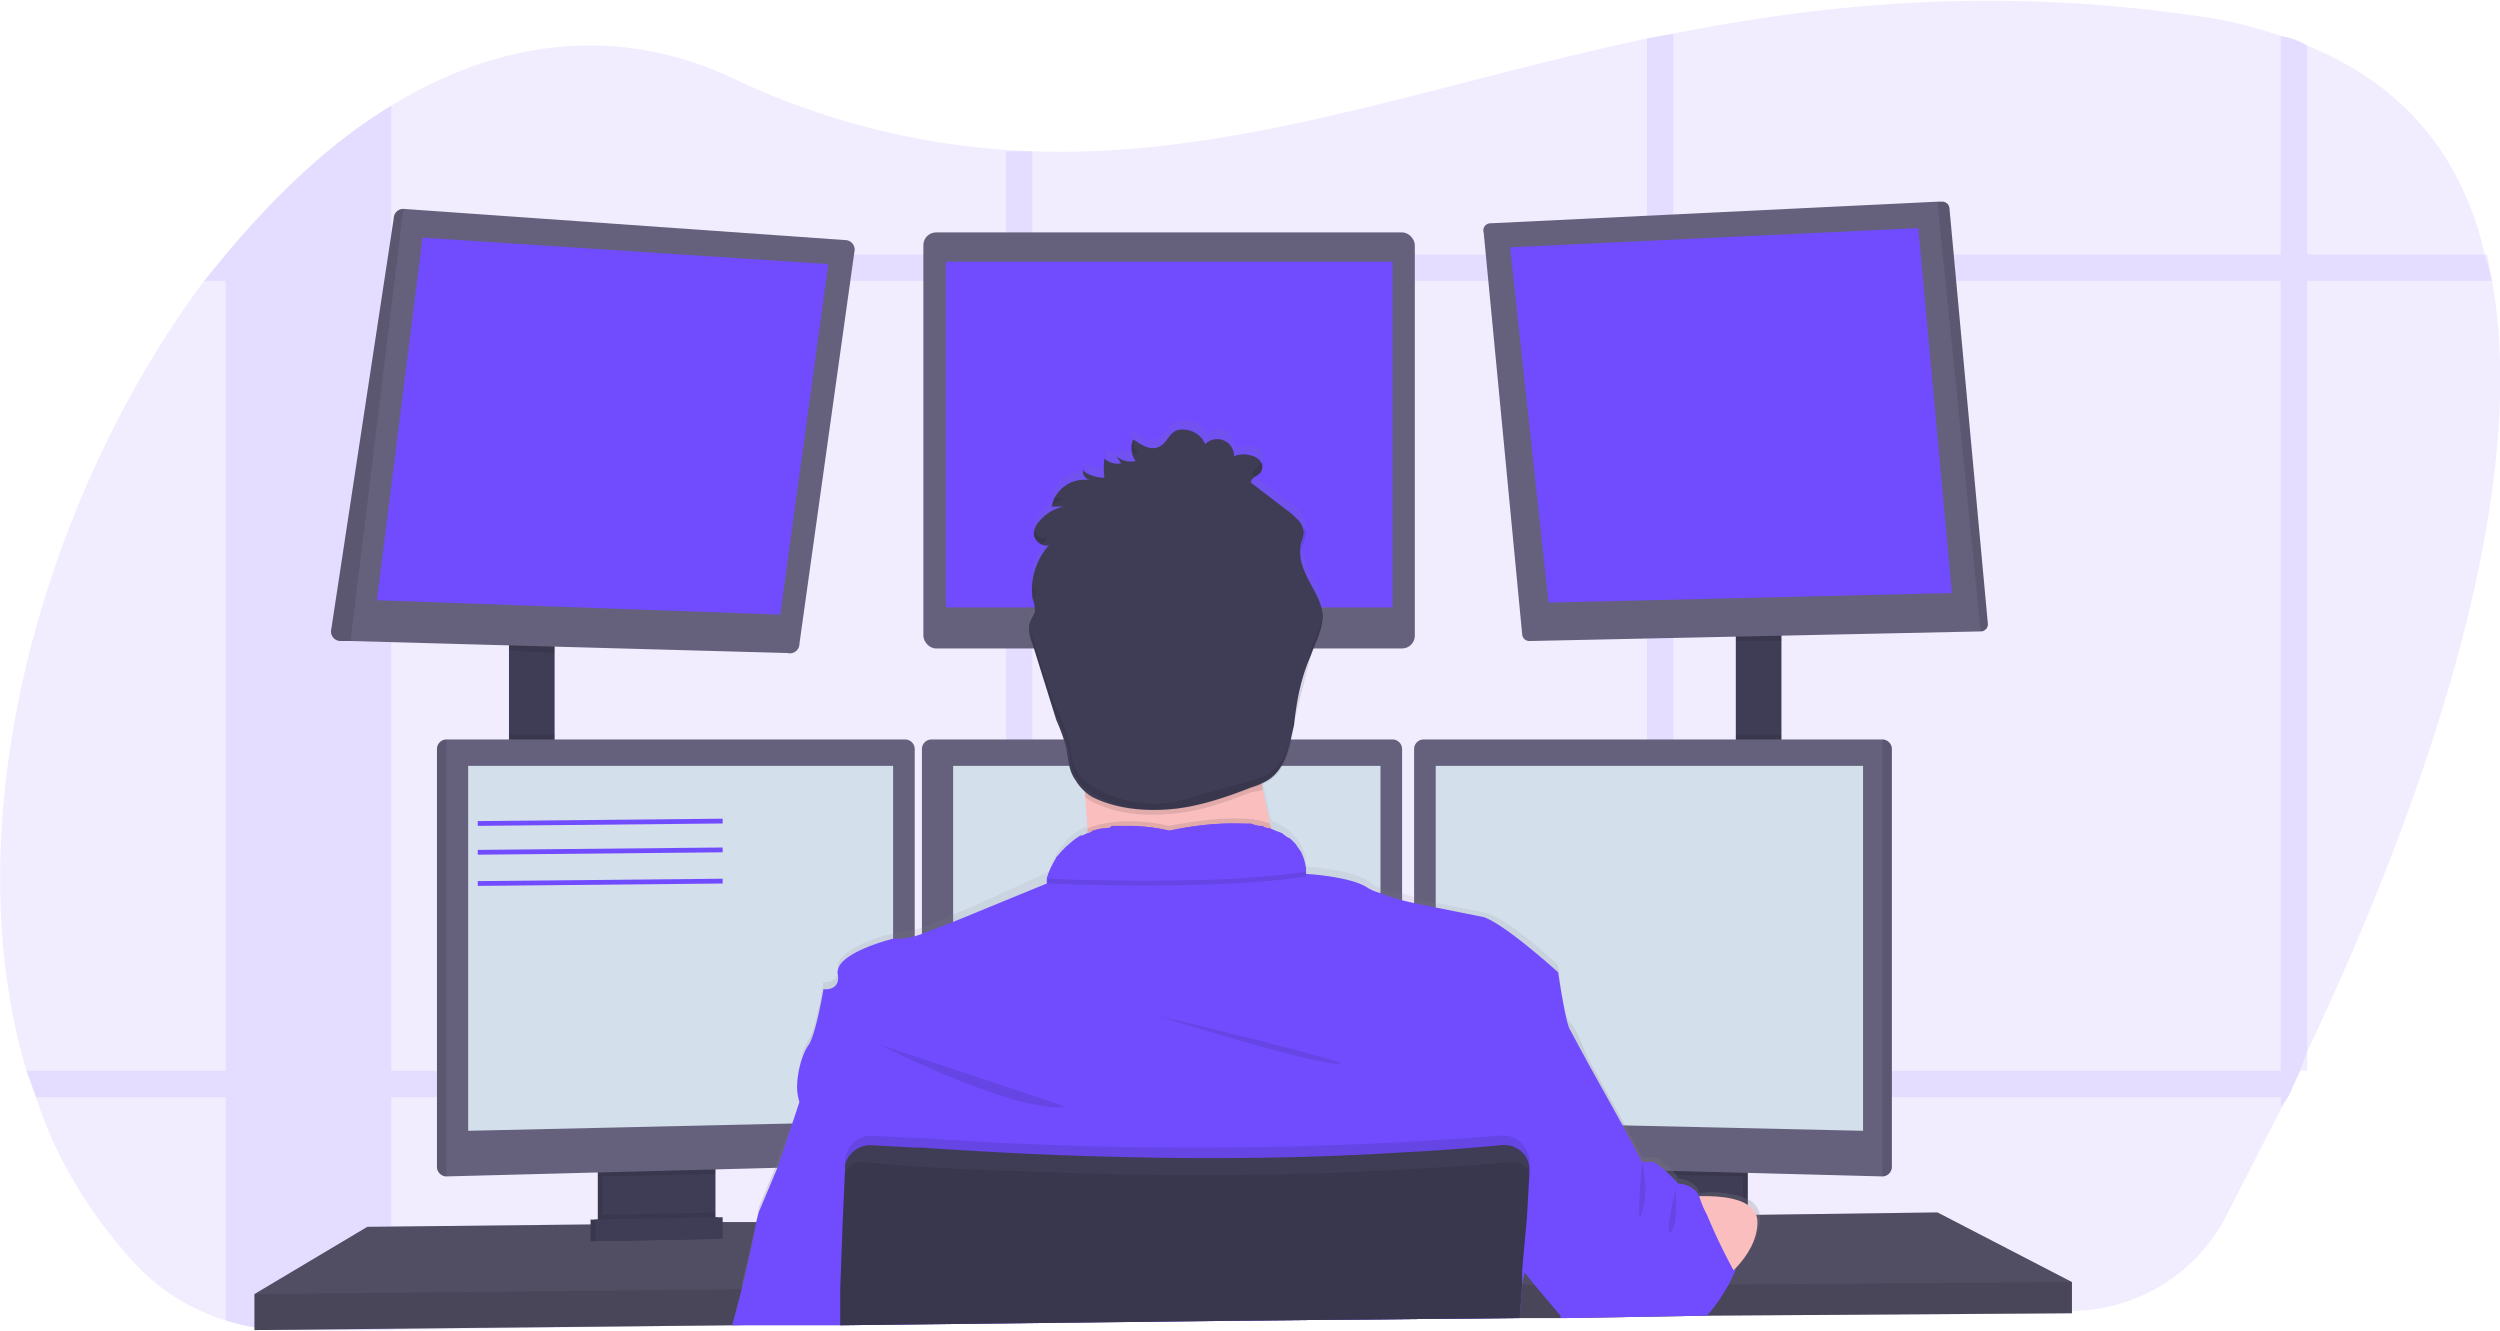 <svg data-name="Layer 1" xmlns="http://www.w3.org/2000/svg" width="1041.3" height="554.2"><defs><linearGradient id="a" x1="597.8" y1="725.4" x2="597.8" y2="347.7" gradientUnits="userSpaceOnUse"><stop offset="0" stop-color="gray" stop-opacity=".3"/><stop offset=".5" stop-color="gray" stop-opacity=".1"/><stop offset="1" stop-color="gray" stop-opacity=".1"/></linearGradient></defs><path d="M961 438l-3 8-5 11-3 5-23 45a73 73 0 01-64 39l-152 2h-61l-17 1h-1l-107 1-95 1h-11l-69 1h-46l-141 2h-42a88 88 0 01-27-4 86 86 0 01-39-25c-18-20-32-43-40-68l-4-11c-31-105 7-239 74-329l9-11c21-25 44-47 69-62 44-27 93-34 141-12a315 315 0 00126 31c84 3 163-27 256-47l11-2C763 1 836-6 924 8a189 189 0 0126 7q6 1 11 4c42 17 65 48 74 87l3 11c17 94-33 228-77 321z" fill="#714cfe" opacity=".1"/><g opacity=".1" fill="#714cfe"><path d="M163 44v510h-42a88 88 0 01-27-4V106c21-25 44-47 69-62z"/><path d="M1038 117H85l9-11h942l2 11z"/><path d="M961 19v427h-3l-5 11-3 4V15q6 1 11 4zM697 14v534h-11V16l11-2zM430 63v488h-11V63h11z"/><path d="M958 446l-5 11H15l-4-11z"/></g><path fill="#3f3d56" d="M212 266h19v58h-19zM723 263h19v61h-19z"/><path fill="#65617d" d="M863 534v13l-152 1h-1l-58 1h-20l-107 1-175 1-45 1-199 2v-15l47-28 93-1h5l45-1h55l278-2h12l38-1h53l75-1 56 29z"/><path opacity=".2" d="M863 534v13l-152 1h-1l-58 1h-20l-107 1-175 1-45 1-199 2v-15l47-28 93-1h5l45-1h55l278-2h12l38-1h53l75-1 56 29z"/><path d="M296 484v24a6 6 0 01-3 6 6 6 0 01-3 0l-35 1a6 6 0 01-2-1 6 6 0 01-4-5v-25z" fill="#3f3d56"/><path d="M296 484v24a6 6 0 01-3 6 6 6 0 01-3 0l-35 1a6 6 0 01-2-1 6 6 0 01-4-5v-25z" opacity=".1"/><path d="M298 484v24a6 6 0 01-3 6 6 6 0 01-3 0l-35 1a6 6 0 01-2-1 6 6 0 01-4-5v-25zM681 484h47v31h-47z" fill="#3f3d56"/><path opacity=".1" d="M681 484h47v31h-47z"/><path fill="#3f3d56" d="M679 484h47v31h-47z"/><path opacity=".1" d="M231 266v6l-19-1v-5h19z"/><path d="M356 104l-23 164a4 4 0 01-5 4l-182-5h-4a4 4 0 01-4-5l26-171a4 4 0 014-4l184 13a4 4 0 014 4z" fill="#65617d"/><path fill="#714cfe" d="M176 99l-19 151 168 6 20-146-169-11z"/><rect x="384.6" y="96.8" width="204.7" height="173.3" rx="5.3" ry="5.3" fill="#65617d"/><path fill="#714cfe" d="M394 109h186v144H394z"/><path opacity=".1" d="M742 263v4h-19v-4h19z"/><path d="M828 260a3 3 0 01-3 3l-188 4a3 3 0 01-3-3L618 97a3 3 0 013-4l186-9h2a3 3 0 013 3z" fill="#65617d"/><path fill="#714cfe" d="M629 103l170-8 14 152-168 4-16-148z"/><path d="M828 260a3 3 0 01-3 3L807 84h2a3 3 0 013 3zM168 87l-22 180h-4a4 4 0 01-4-5l26-171a4 4 0 014-4zM212 306h19v18h-19zM298 484v5l-47 1v-6h47z" opacity=".1"/><path d="M381 312v169a4 4 0 01-3 4l-192 5a4 4 0 01-4-4V312a4 4 0 014-4h191a4 4 0 014 4z" fill="#65617d"/><path d="M186 308v182a4 4 0 01-4-4V312a4 4 0 014-4z" opacity=".1"/><path fill="#d4dfec" d="M195 319h177v148l-177 4V319z"/><path opacity=".1" d="M723 306h19v18h-19zM726 484v6l-47-1v-5h47z"/><path d="M788 312v174a4 4 0 01-4 4l-191-5a4 4 0 01-4-4V312a4 4 0 014-4h191a4 4 0 014 4z" fill="#65617d"/><path d="M788 312v174a4 4 0 01-4 4V308a4 4 0 014 4z" opacity=".1"/><path fill="#d4dfec" d="M776 319H598v148l178 4V319z"/><path d="M584 312v169a4 4 0 01-4 4l-192 5a4 4 0 01-4-4V312a4 4 0 014-4h192a4 4 0 014 4z" fill="#65617d"/><path fill="#d4dfec" d="M397 319h178v148l-178 4V319z"/><path opacity=".1" d="M863 534v13l-152 1h-1l-58 1h-20l-107 1-175 1-45 1-199 2v-15l203-2h41l283-2h87l143-1z"/><circle cx="487.3" cy="272.2" r="51.3" fill="#fbbebe"/><path d="M384 725l4-15v-2l6-26 1-6 7-17 7-18a61 61 0 003-10 5 5 0 000-2 15 15 0 01-1-3c0-6 2-16 5-20 3-5 6-24 6-24s5 1 6-4a6 6 0 000-1 7 7 0 000-1c-1-6 15-13 23-14a20 20 0 013-1 27 27 0 007-1l3-1 12-5a1319 1319 0 0040-18 28 28 0 0116-19v-2-10-2-1-3h-1a16 16 0 01-3-4 15 15 0 01-2-3l-2-11a84 84 0 00-4-11c-3-5-4-11-6-17l-3-10-2-5-1-3a13 13 0 010-2 10 10 0 010-4 32 32 0 012-3 8 8 0 000-2 6 6 0 000-1 18 18 0 000-4 25 25 0 01-1-3 28 28 0 014-16 25 25 0 012-3l1-1c-1 1-4 1-5-1a4 4 0 01-1 0 4 4 0 010-1c-1-3 1-5 2-7a18 18 0 016-5 17 17 0 013-1 15 15 0 012-1h-6a14 14 0 0113-11h1a12 12 0 012 0 4 4 0 01-3-4 14 14 0 0010 3 30 30 0 010-4 33 33 0 010-4 8 8 0 006 2l-2-3a9 9 0 007 2 7 7 0 002 0l-1-1a10 10 0 01-1-2 7 7 0 010-1 9 9 0 010-5c3 3 7 6 11 3s5-7 11-7a10 10 0 019 6 7 7 0 017-2 7 7 0 014 7h9c3 1 4 4 2 7-1 1-4 2-3 4v1l1 1 15 11c3 2 5 5 6 8a9 9 0 01-1 2v3a20 20 0 00-1 6l1 1c1 8 7 15 8 22v1a18 18 0 010 3l-5 14-7 29a100 100 0 01-2 10 27 27 0 01-5 10 16 16 0 01-3 3 19 19 0 01-3 1v3l3 14 1 2c12 5 14 14 14 18a10 10 0 010 1s19 1 26 6a20 20 0 005 3 83 83 0 009 2 204 204 0 0014 4l20 4c10 2 31 22 31 22s2 21 5 24 7 14 7 14l16 29 7 13h5c1 0 2 0 3 2l4 3 2 2 1 2s7 0 9 6c6-1 13 0 19 2a14 14 0 012 1 9 9 0 014 6 8 8 0 010 1v2c-1 7-5 14-10 18v2l-3 6a63 63 0 01-10 13l-58 1v-1l-11-13-6-7v2l-1 5-1 13v2-1l-107 1-176 2h-45z" transform="translate(-79 -173)" fill="url(#a)"/><path d="M539 377s-100 12-90 0c3-4 4-17 4-32l-1-13-3-44s87-41 77-8c-4 13-3 31 0 49l3 14a345 345 0 0010 34z" fill="#fbbebe"/><path d="M539 377s-100 12-90 0c3-4 4-17 4-32 15-6 34-1 34-1 21-4 34-4 42-1a345 345 0 0010 34z" opacity=".1"/><path d="M350 553v-1l175-2 107-1h1v1-1l1-14 1-5v-3l6-20 6-21 6-17 8-27-7-13c-2-3-5-24-5-24s-22-20-31-23l-20-4a281 281 0 01-14-3 88 88 0 01-9-3 21 21 0 01-5-2c-7-5-26-6-26-6a10 10 0 000-1v-2h-1v-1a5 5 0 000-1 17 17 0 00-1-3v-1a18 18 0 00-2-2v-1a20 20 0 00-3-3h-1a5 5 0 00-1-1l-1-1-3-1-2-1h-2l-1-1h-2l-3-1h-7a125 125 0 00-27 3 72 72 0 00-18-2h-4-1-1l-1 1h-2-1a34 34 0 00-4 1l-1 1h-1a23 23 0 00-2 1h-1a28 28 0 00-6 5l-1 1a24 24 0 00-2 2l-1 1a27 27 0 00-1 3l-1 1a33 33 0 00-2 5v2l-39 16-13 5-3 1a27 27 0 01-6 1 20 20 0 00-3 0c-8 2-22 7-23 13a4 4 0 000 2c1 7-6 6-6 6s-3 18-6 23c-3 4-5 12-5 18a20 20 0 001 6l-3 9-6 18-8 19-1 4a526 526 0 01-10 43h45v1z" fill="#714cfe"/><path d="M366 435s57 29 78 26zM482 423s56 18 74 20-74-20-74-20zM544 365c-29 5-84 4-108 3 9-31 51-20 51-20 53-11 57 11 57 17z" opacity=".1"/><path d="M544 363c-29 5-84 4-108 3 9-31 51-20 51-20 53-11 57 11 57 17z" fill="#714cfe"/><path d="M698 499s34-5 34 10-17 26-17 26z" fill="#fbbebe"/><path d="M526 329a47 47 0 01-5 1c-10 4-21 8-33 9s-23 0-33-5a29 29 0 01-3-2l-3-44s87-41 77-8c-4 13-3 31 0 49z" opacity=".1"/><path d="M473 192a9 9 0 01-8-2l2 3a8 8 0 01-7-2 34 34 0 000 8 15 15 0 01-9-3 4 4 0 003 4 14 14 0 00-16 11h5a18 18 0 00-10 6c-2 2-3 5-2 7s4 4 6 3a28 28 0 00-7 22 14 14 0 011 6l-2 4c-1 3 0 7 1 9l5 16 5 16a82 82 0 014 11c1 5 1 10 4 14a20 20 0 007 7c10 5 22 6 33 5s23-5 33-9a31 31 0 007-3c8-5 9-15 11-23 1-10 3-20 7-29 2-6 5-11 5-17-1-8-7-14-9-22a19 19 0 010-8 18 18 0 001-4c0-4-3-6-5-8l-17-13c0-2 3-3 4-4 2-3 0-6-3-7s-5-1-8 0a7 7 0 00-12-5 10 10 0 00-8-6c-7-1-7 5-11 7s-8-1-11-3a9 9 0 001 9z" fill="#3f3d56"/><path d="M723 529l-3 6a69 69 0 01-9 13h-1l-58 1h-2v-1l-11-13-4-5-1-1-8-10 3-12 5-21v-1l1-4 1-3 2-10 8-33 15 7 15 27 8 15h5l4 3a75 75 0 016 6s7 0 9 6a40 40 0 003 7 241 241 0 0011 23h1z" fill="#714cfe"/><path d="M637 484v4l-2 19-1 22-1 6-1 14-107 1-175 2v1-16l1-28 1-24v-2a11 11 0 0111-10l18 1h3a1619 1619 0 00241-1 11 11 0 0112 11z" opacity=".1"/><path d="M350 553v-1l175-2 107-1h1l1-14v-6l2-22 1-18v-1a11 11 0 000-2 10 10 0 00-2-5 11 11 0 00-10-4 937 937 0 01-41 3c-79 5-157 1-200-2h-3l-18-1a11 11 0 00-11 8 11 11 0 000 2l-1 22-1 28v16z" fill="#3f3d56"/><path d="M637 491l-1 16-2 22v6l-1 13v2-1h-1l-107 1-175 2v-15l1-28 1-19a6 6 0 013-5 6 6 0 014-1 996 996 0 0073 4 1563 1563 0 00198-4 6 6 0 014 1 5 5 0 011 1 6 6 0 012 2 4 4 0 010 1 6 6 0 010 2zM298 505v3a6 6 0 01-3 6h-40a6 6 0 01-4-5v-3z" opacity=".1"/><path fill="#3f3d56" d="M299 516l-53 1v-9l53-1v9z"/><path opacity=".1" d="M299 516l-53 1v-9l53-1v9z"/><path fill="#3f3d56" d="M301 516l-53 1v-9l53-1v9z"/><g opacity=".1"><path d="M474 189a10 10 0 01-2-5 9 9 0 000 5 9 9 0 002 0zM461 195a35 35 0 010-3v3zM542 229a18 18 0 011-3 18 18 0 001-5 6 6 0 00-1-1v3a19 19 0 00-1 6zM522 198l1 1a20 20 0 002-3 4 4 0 001-3 3 3 0 01-1 0c-1 2-4 3-3 5zM439 207a12 12 0 000 3 18 18 0 015-2zM453 197a15 15 0 01-2-2 4 4 0 000 1 12 12 0 012 1zM551 255c0 5-3 10-5 15l-7 28c-1 9-3 19-10 24a30 30 0 01-7 3l-33 9c-11 2-23 0-33-6a20 20 0 01-7-6c-3-4-3-10-4-14a82 82 0 00-4-11c-3-5-4-11-6-16l-5-16a29 29 0 01-1-5l1 8 5 16c2 5 3 11 6 16a82 82 0 014 11c1 4 1 10 4 14a20 20 0 007 6c10 6 22 7 33 6s22-5 33-9a30 30 0 007-3c7-5 9-15 10-24l7-28c3-6 5-12 5-17v-1zM431 252v-1a14 14 0 000-5 27 27 0 01-1-3 27 27 0 001 6v3zM434 227a28 28 0 013-4c-2 2-5 1-6-2a6 6 0 000 3 4 4 0 003 3z"/></g><path d="M684 484s3 11 0 21 0-21 0-21zM698 495s1 15-2 18 2-18 2-18z" opacity=".1"/><path fill="none" stroke="#714cfe" stroke-miterlimit="10" stroke-width="2" d="M199 343l102-1M199 355l102-1M199 368l102-1"/></svg>